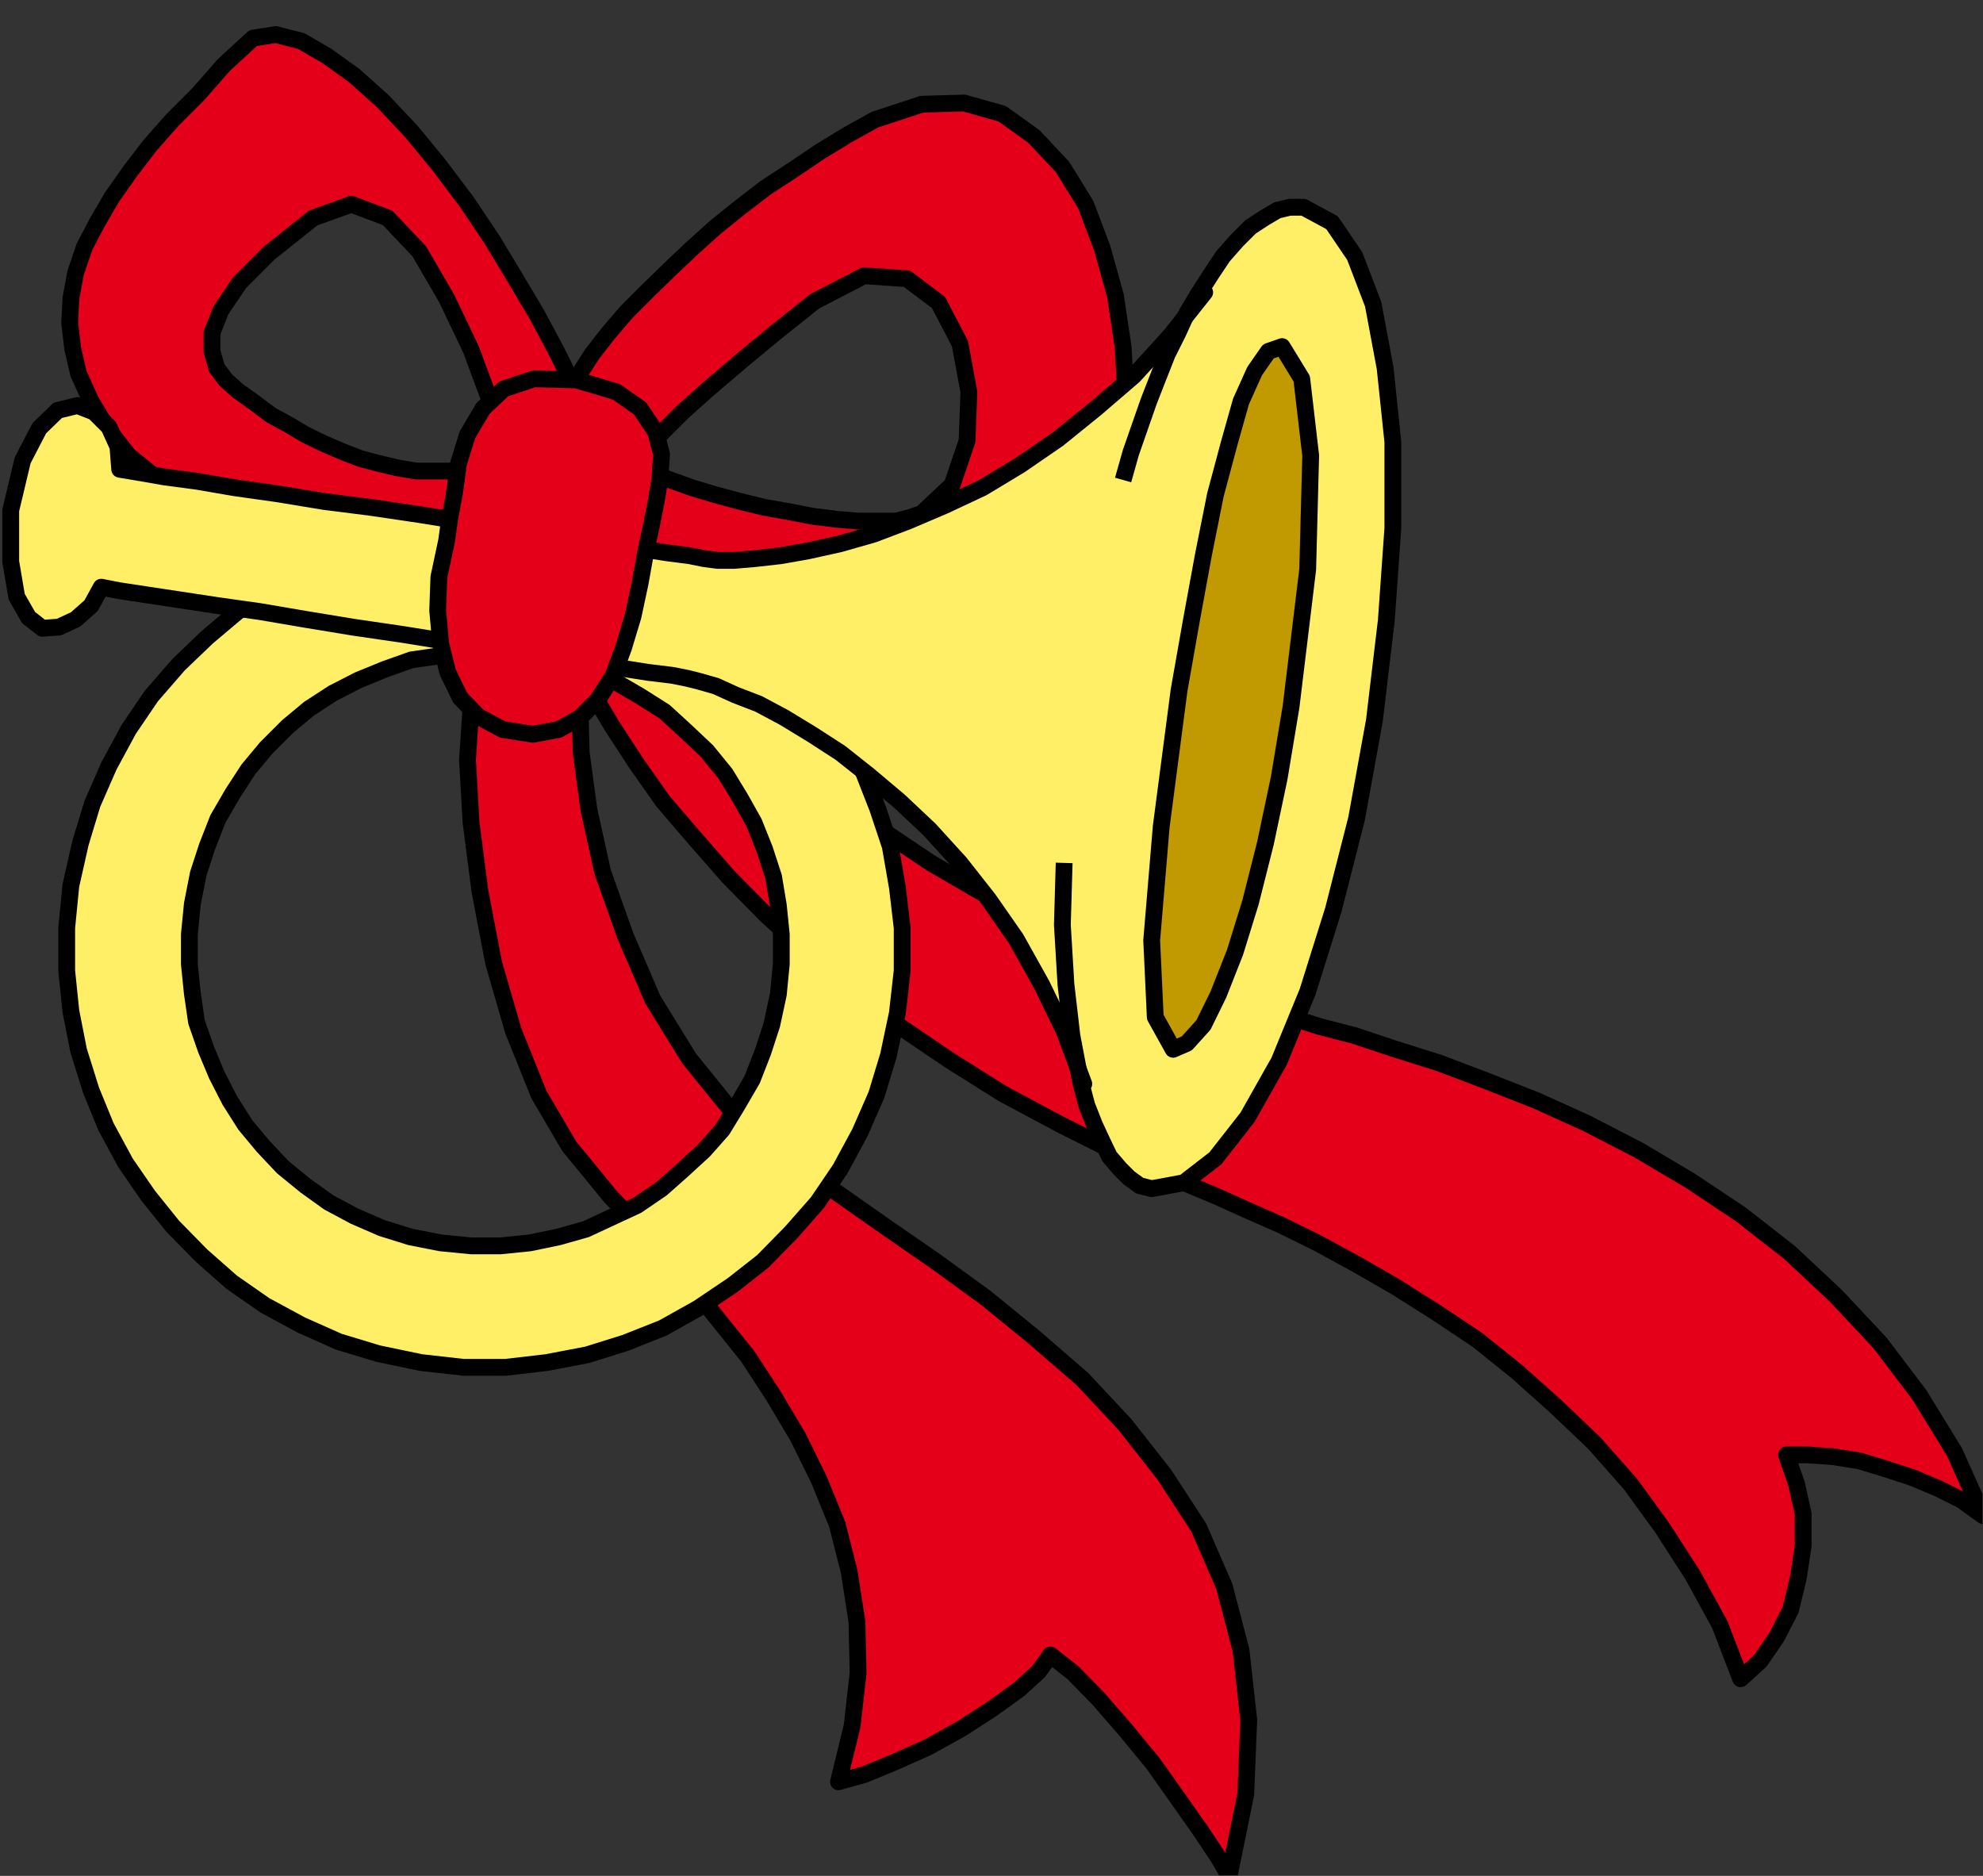 <?xml version="1.0" encoding="UTF-8" standalone="no"?>
<svg
   xmlns:ooo="http://xml.openoffice.org/svg/export"
   xmlns:dc="http://purl.org/dc/elements/1.1/"
   xmlns:cc="http://creativecommons.org/ns#"
   xmlns:rdf="http://www.w3.org/1999/02/22-rdf-syntax-ns#"
   xmlns:svg="http://www.w3.org/2000/svg"
   xmlns="http://www.w3.org/2000/svg"
   xmlns:sodipodi="http://sodipodi.sourceforge.net/DTD/sodipodi-0.dtd"
   xmlns:inkscape="http://www.inkscape.org/namespaces/inkscape"
   version="1.2"
   width="33.3mm"
   height="31.5mm"
   viewBox="0 0 3330 3150"
   preserveAspectRatio="xMidYMid"
   xml:space="preserve"
   id="svg107"
   sodipodi:docname="trumpet1.svg"
   style="fill-rule:evenodd;stroke-width:28.222;stroke-linejoin:round"
   inkscape:version="0.92.5 (2060ec1f9f, 2020-04-08)"><rect x="0" y="0" width="3330" height="3150" fill="#333333" stroke="none"/><sodipodi:namedview
   pagecolor="#ffffff"
   bordercolor="#666666"
   borderopacity="1"
   objecttolerance="10"
   gridtolerance="10"
   guidetolerance="10"
   inkscape:pageopacity="0"
   inkscape:pageshadow="2"
   inkscape:window-width="664"
   inkscape:window-height="487"
   id="namedview109"
   showgrid="false"
   inkscape:zoom="0.2102413"
   inkscape:cx="62.929135"
   inkscape:cy="59.527557"
   inkscape:window-x="0"
   inkscape:window-y="0"
   inkscape:window-maximized="0"
   inkscape:current-layer="svg107" />
 <defs
   class="ClipPathGroup"
   id="defs8">
  <clipPath
   id="presentation_clip_path"
   clipPathUnits="userSpaceOnUse">
   <rect
   x="0"
   y="0"
   width="21000"
   height="29700"
   id="rect2" />
  </clipPath>
  <clipPath
   id="presentation_clip_path_shrink"
   clipPathUnits="userSpaceOnUse">
   <rect
   x="21"
   y="29"
   width="20958"
   height="29641"
   id="rect5" />
  </clipPath>
 </defs>
 <defs
   class="TextShapeIndex"
   id="defs12">
  <g
   ooo:slide="id1"
   ooo:id-list="id3"
   id="g10" />
 </defs>
 <defs
   class="EmbeddedBulletChars"
   id="defs44">
  <g
   id="bullet-char-template-57356"
   transform="matrix(4.8828125e-4,0,0,-4.8828125e-4,0,0)">
   <path
   d="M 580,1141 1163,571 580,0 -4,571 Z"
   id="path14"
   inkscape:connector-curvature="0" />
  </g>
  <g
   id="bullet-char-template-57354"
   transform="matrix(4.8828125e-4,0,0,-4.8828125e-4,0,0)">
   <path
   d="M 8,1128 H 1137 V 0 H 8 Z"
   id="path17"
   inkscape:connector-curvature="0" />
  </g>
  <g
   id="bullet-char-template-10146"
   transform="matrix(4.8828125e-4,0,0,-4.8828125e-4,0,0)">
   <path
   d="M 174,0 602,739 174,1481 1456,739 Z M 1358,739 309,1346 659,739 Z"
   id="path20"
   inkscape:connector-curvature="0" />
  </g>
  <g
   id="bullet-char-template-10132"
   transform="matrix(4.8828125e-4,0,0,-4.8828125e-4,0,0)">
   <path
   d="M 2015,739 1276,0 H 717 l 543,543 H 174 v 393 h 1086 l -543,545 h 557 z"
   id="path23"
   inkscape:connector-curvature="0" />
  </g>
  <g
   id="bullet-char-template-10007"
   transform="matrix(4.8828125e-4,0,0,-4.8828125e-4,0,0)">
   <path
   d="m 0,-2 c -7,16 -16,29 -25,39 l 381,530 c -94,256 -141,385 -141,387 0,25 13,38 40,38 9,0 21,-2 34,-5 21,4 42,12 65,25 l 27,-13 111,-251 280,301 64,-25 24,25 c 21,-10 41,-24 62,-43 C 886,937 835,863 770,784 769,783 710,716 594,584 L 774,223 c 0,-27 -21,-55 -63,-84 l 16,-20 C 717,90 699,76 672,76 641,76 570,178 457,381 L 164,-76 c -22,-34 -53,-51 -92,-51 -42,0 -63,17 -64,51 -7,9 -10,24 -10,44 0,9 1,19 2,30 z"
   id="path26"
   inkscape:connector-curvature="0" />
  </g>
  <g
   id="bullet-char-template-10004"
   transform="matrix(4.8828125e-4,0,0,-4.8828125e-4,0,0)">
   <path
   d="M 285,-33 C 182,-33 111,30 74,156 52,228 41,333 41,471 c 0,78 14,145 41,201 34,71 87,106 158,106 53,0 88,-31 106,-94 l 23,-176 c 8,-64 28,-97 59,-98 l 735,706 c 11,11 33,17 66,17 42,0 63,-15 63,-46 V 965 c 0,-36 -10,-64 -30,-84 L 442,47 C 390,-6 338,-33 285,-33 Z"
   id="path29"
   inkscape:connector-curvature="0" />
  </g>
  <g
   id="bullet-char-template-9679"
   transform="matrix(4.8828125e-4,0,0,-4.8828125e-4,0,0)">
   <path
   d="M 813,0 C 632,0 489,54 383,161 276,268 223,411 223,592 c 0,181 53,324 160,431 106,107 249,161 430,161 179,0 323,-54 432,-161 108,-107 162,-251 162,-431 0,-180 -54,-324 -162,-431 C 1136,54 992,0 813,0 Z"
   id="path32"
   inkscape:connector-curvature="0" />
  </g>
  <g
   id="bullet-char-template-8226"
   transform="matrix(4.8828125e-4,0,0,-4.8828125e-4,0,0)">
   <path
   d="m 346,457 c -73,0 -137,26 -191,78 -54,51 -81,114 -81,188 0,73 27,136 81,188 54,52 118,78 191,78 73,0 134,-26 185,-79 51,-51 77,-114 77,-187 0,-75 -25,-137 -76,-188 -50,-52 -112,-78 -186,-78 z"
   id="path35"
   inkscape:connector-curvature="0" />
  </g>
  <g
   id="bullet-char-template-8211"
   transform="matrix(4.8828125e-4,0,0,-4.8828125e-4,0,0)">
   <path
   d="M -4,459 H 1135 V 606 H -4 Z"
   id="path38"
   inkscape:connector-curvature="0" />
  </g>
  <g
   id="bullet-char-template-61548"
   transform="matrix(4.8828125e-4,0,0,-4.8828125e-4,0,0)">
   <path
   d="m 173,740 c 0,163 58,303 173,419 116,115 255,173 419,173 163,0 302,-58 418,-173 116,-116 174,-256 174,-419 0,-163 -58,-303 -174,-418 C 1067,206 928,148 765,148 601,148 462,206 346,322 231,437 173,577 173,740 Z"
   id="path41"
   inkscape:connector-curvature="0" />
  </g>
 </defs>
 <g
   id="g49"
   transform="translate(-8835,-13275)">
  <g
   id="id2"
   class="Master_Slide">
   <g
   id="bg-id2"
   class="Background" />
   <g
   id="bo-id2"
   class="BackgroundObjects" />
  </g>
 </g>
 <g
   class="SlideGroup"
   id="g105"
   transform="translate(-8835,-13275)">
  <g
   id="g103">
   <g
   id="container-id1">
    <g
   id="id1"
   class="Slide"
   clip-path="url(#presentation_clip_path)">
     <g
   class="Page"
   id="g99">
      <g
   class="Graphic"
   id="g97">
       <g
   id="id3">
        <rect
   class="BoundingBox"
   x="8835"
   y="13275"
   width="3330"
   height="3150"
   id="rect51"
   style="fill:none;stroke:none" />
        <defs
   id="defs56">
         <clipPath
   id="clip_path_1"
   clipPathUnits="userSpaceOnUse">
          <path
   d="m 8835,13275 h 3329 v 3149 H 8835 Z"
   id="path53"
   inkscape:connector-curvature="0" />
         </clipPath>
        </defs>
        <g
   clip-path="url(#clip_path_1)"
   id="g94">
         <path
   d="m 10899,16425 28,-137 5,-125 -13,-117 -28,-107 -43,-99 -58,-89 -66,-84 -71,-76 -82,-71 -81,-66 -84,-61 -81,-56 -77,-54 -71,-50 -63,-49 -54,-48 -68,-84 -61,-99 -46,-107 -38,-107 -23,-104 -13,-96 -2,-79 12,-61 h -183 l -12,63 -6,89 6,105 15,116 23,120 33,114 43,107 51,87 33,40 35,43 44,46 45,51 49,56 45,56 49,61 43,66 41,69 35,71 31,76 20,79 13,84 2,86 -10,89 -23,94 43,-12 51,-21 56,-25 56,-31 51,-33 46,-33 33,-30 20,-28 38,30 43,44 46,53 46,56 41,58 38,54 30,45 z"
   id="path58"
   inkscape:connector-curvature="0"
   style="fill:#e50019;stroke:none" />
         <path
   d="m 10899,16425 v 0 l 28,-137 5,-125 -13,-117 -28,-107 -43,-99 -58,-89 -66,-84 -71,-76 -82,-71 -81,-66 -84,-61 -81,-56 -77,-54 -71,-50 -63,-49 -54,-48 v 0 l -68,-84 -61,-99 -46,-107 -38,-107 -23,-104 -13,-96 -2,-79 12,-61 h -183 v 0 l -12,63 -6,89 6,105 15,116 23,120 33,114 43,107 51,87 v 0 l 33,40 35,43 44,46 45,51 49,56 45,56 49,61 43,66 41,69 35,71 31,76 20,79 13,84 2,86 -10,89 -23,94 v 0 l 43,-12 51,-21 56,-25 56,-31 51,-33 46,-33 33,-30 20,-28 v 0 l 38,30 43,44 46,53 46,56 41,58 38,54 30,45 z"
   id="path60"
   inkscape:connector-curvature="0"
   style="fill:none;stroke:#000000" />
         <path
   d="m 11758,16094 -35,-91 -46,-84 -51,-79 -53,-73 -61,-69 -64,-61 -66,-59 -66,-53 -69,-46 -68,-43 -66,-38 -66,-36 -61,-30 -59,-26 -51,-23 -48,-20 -109,-48 -102,-51 -99,-53 -89,-56 -87,-59 -78,-61 -74,-61 -69,-63 -63,-64 -56,-64 -54,-63 -45,-64 -41,-63 -36,-61 -30,-61 -26,-59 145,-109 36,81 46,74 53,71 61,69 66,63 69,59 76,53 76,51 79,46 81,43 82,38 79,33 76,31 74,28 68,23 64,17 51,16 58,15 69,23 73,23 79,30 84,33 84,38 89,46 86,51 84,56 82,64 78,73 74,79 66,87 59,96 48,107 -36,-26 -40,-20 -43,-18 -46,-15 -43,-13 -44,-7 -43,-3 h -35 l 17,49 11,50 v 54 l -8,53 -13,54 -23,45 -28,41 z"
   id="path62"
   inkscape:connector-curvature="0"
   style="fill:#e50019;stroke:none" />
         <path
   d="m 11758,16094 v 0 l -35,-91 -46,-84 -51,-79 -53,-73 -61,-69 -64,-61 -66,-59 -66,-53 -69,-46 -68,-43 -66,-38 -66,-36 -61,-30 -59,-26 -51,-23 -48,-20 v 0 l -109,-48 -102,-51 -99,-53 -89,-56 -87,-59 -78,-61 -74,-61 -69,-63 -63,-64 -56,-64 -54,-63 -45,-64 -41,-63 -36,-61 -30,-61 -26,-59 145,-109 v 0 l 36,81 46,74 53,71 61,69 66,63 69,59 76,53 76,51 79,46 81,43 82,38 79,33 76,31 74,28 68,23 64,17 v 0 l 51,16 58,15 69,23 73,23 79,30 84,33 84,38 89,46 86,51 84,56 82,64 78,73 74,79 66,87 59,96 48,107 v 0 l -36,-26 -40,-20 -43,-18 -46,-15 -43,-13 -44,-7 -43,-3 h -35 v 0 l 17,49 11,50 v 54 l -8,53 -13,54 -23,45 -28,41 z"
   id="path64"
   inkscape:connector-curvature="0"
   style="fill:none;stroke:#000000" />
         <path
   d="m 9755,14005 13,-33 18,-33 20,-33 23,-36 28,-36 30,-35 36,-36 36,-35 38,-36 40,-36 41,-33 43,-33 46,-30 46,-31 46,-28 45,-25 79,-26 71,-2 64,18 53,38 48,51 39,63 28,74 22,79 13,86 5,87 -2,84 -13,81 -20,76 -28,66 -36,54 -46,40 -53,28 -59,16 -63,5 -66,-5 -69,-11 -68,-17 -72,-23 -66,-26 -66,-28 -58,-30 -56,-28 -48,-28 -41,-23 -31,-20 -20,-13 -10,-8 114,-106 21,12 25,16 31,12 35,13 36,13 40,12 41,11 41,10 40,7 41,8 41,5 35,3 h 33 31 l 23,-6 20,-7 51,-48 25,-74 3,-82 -15,-81 -36,-69 -53,-40 -72,-5 -83,43 -64,51 -58,48 -54,46 -46,41 -38,38 -30,33 -23,28 -15,20 z"
   id="path66"
   inkscape:connector-curvature="0"
   style="fill:#e50019;stroke:none" />
         <path
   d="m 9755,14005 v 0 l 13,-33 18,-33 20,-33 23,-36 28,-36 30,-35 36,-36 36,-35 38,-36 40,-36 41,-33 43,-33 46,-30 46,-31 46,-28 45,-25 v 0 l 79,-26 71,-2 64,18 53,38 48,51 39,63 28,74 22,79 13,86 5,87 -2,84 -13,81 -20,76 -28,66 -36,54 -46,40 v 0 l -53,28 -59,16 -63,5 -66,-5 -69,-11 -68,-17 -72,-23 -66,-26 -66,-28 -58,-30 -56,-28 -48,-28 -41,-23 -31,-20 -20,-13 -10,-8 114,-106 v 0 l 21,12 25,16 31,12 35,13 36,13 40,12 41,11 41,10 40,7 41,8 41,5 35,3 h 33 31 l 23,-6 20,-7 v 0 l 51,-48 25,-74 3,-82 -15,-81 -36,-69 -53,-40 -72,-5 -83,43 v 0 l -64,51 -58,48 -54,46 -46,41 -38,38 -30,33 -23,28 -15,20 z"
   id="path68"
   inkscape:connector-curvature="0"
   style="fill:none;stroke:#000000" />
         <path
   d="m 9834,14038 -5,-31 -13,-40 -20,-49 -28,-56 -31,-58 -38,-64 -38,-63 -43,-64 -46,-61 -46,-56 -48,-51 -48,-43 -46,-33 -43,-25 -43,-11 -38,6 -49,45 -43,49 -43,43 -38,43 -33,43 -31,44 -25,43 -21,40 -15,44 -8,43 -2,41 5,43 10,43 21,46 27,45 36,46 53,43 56,39 59,28 58,22 59,18 61,13 58,8 56,2 h 56 l 51,-2 48,-5 43,-8 36,-8 33,-7 23,-8 18,-8 -82,-132 -35,13 -33,8 -36,7 -33,3 h -33 -33 l -30,-5 -34,-8 -30,-8 -31,-12 -30,-13 -31,-15 -27,-16 -31,-17 -28,-21 -28,-20 -20,-18 -15,-20 -8,-28 v -31 l 15,-38 31,-46 50,-50 74,-59 64,-23 61,23 53,56 46,79 41,86 33,89 22,77 13,53 z"
   id="path70"
   inkscape:connector-curvature="0"
   style="fill:#e50019;stroke:none" />
         <path
   d="m 9834,14038 v 0 l -5,-31 -13,-40 -20,-49 -28,-56 -31,-58 -38,-64 -38,-63 -43,-64 -46,-61 -46,-56 -48,-51 -48,-43 -46,-33 -43,-25 -43,-11 -38,6 v 0 l -49,45 -43,49 -43,43 -38,43 -33,43 -31,44 -25,43 -21,40 -15,44 -8,43 -2,41 5,43 10,43 21,46 27,45 36,46 v 0 l 53,43 56,39 59,28 58,22 59,18 61,13 58,8 56,2 h 56 l 51,-2 48,-5 43,-8 36,-8 33,-7 23,-8 18,-8 -82,-132 v 0 l -35,13 -33,8 -36,7 -33,3 h -33 -33 l -30,-5 -34,-8 -30,-8 -31,-12 -30,-13 -31,-15 -27,-16 -31,-17 -28,-21 -28,-20 v 0 l -20,-18 -15,-20 -8,-28 v -31 l 15,-38 31,-46 50,-50 74,-59 v 0 l 64,-23 61,23 53,56 46,79 41,86 33,89 22,77 13,53 z"
   id="path72"
   inkscape:connector-curvature="0"
   style="fill:none;stroke:#000000" />
         <path
   d="m 9158,14793 10,-51 15,-46 18,-46 25,-43 26,-40 30,-36 36,-36 36,-30 40,-26 43,-22 44,-18 45,-16 49,-7 48,-5 h 51 l 51,5 30,-201 -71,-8 h -71 l -69,8 -66,13 -66,20 -61,25 -61,34 -56,35 -51,43 -48,46 -46,53 -38,56 -33,61 -28,64 -20,66 -16,71 -7,71 v 72 l 7,68 13,66 21,67 25,61 33,61 38,55 41,51 48,49 51,45 56,39 61,33 63,28 66,20 72,15 71,8 h 71 l 69,-8 68,-13 64,-20 63,-25 59,-33 58,-39 51,-40 48,-49 44,-50 38,-56 33,-61 28,-64 20,-66 15,-71 8,-71 v -72 l -8,-68 -12,-69 -21,-63 -25,-64 -33,-58 -36,-59 -43,-51 -46,-48 -53,-43 -56,-38 -61,-33 -64,-28 -66,-21 -71,-15 -30,201 51,10 45,15 46,18 43,25 41,26 36,33 35,33 31,38 25,41 23,41 18,45 15,46 8,48 5,49 v 50 l -5,51 -11,51 -15,46 -18,46 -25,43 -25,41 -31,35 -36,33 -35,31 -41,28 -43,20 -43,20 -46,13 -48,10 -49,5 h -50 l -51,-5 -51,-10 -48,-15 -46,-20 -43,-23 -39,-28 -38,-31 -33,-35 -30,-36 -26,-41 -22,-43 -18,-43 -16,-46 -7,-48 -5,-49 v -50 z"
   id="path74"
   inkscape:connector-curvature="0"
   style="fill:#ffef66;stroke:none" />
         <path
   d="m 9158,14793 v 0 l 10,-51 15,-46 18,-46 25,-43 26,-40 30,-36 36,-36 36,-30 40,-26 43,-22 44,-18 45,-16 49,-7 48,-5 h 51 l 51,5 30,-201 v 0 l -71,-8 h -71 l -69,8 -66,13 -66,20 -61,25 -61,34 -56,35 -51,43 -48,46 -46,53 -38,56 -33,61 -28,64 -20,66 -16,71 v 0 l -7,71 v 72 l 7,68 13,66 21,67 25,61 33,61 38,55 41,51 48,49 51,45 56,39 61,33 63,28 66,20 72,15 v 0 l 71,8 h 71 l 69,-8 68,-13 64,-20 63,-25 59,-33 58,-39 51,-40 48,-49 44,-50 38,-56 33,-61 28,-64 20,-66 15,-71 v 0 l 8,-71 v -72 l -8,-68 -12,-69 -21,-63 -25,-64 -33,-58 -36,-59 -43,-51 -46,-48 -53,-43 -56,-38 -61,-33 -64,-28 -66,-21 -71,-15 -30,201 v 0 l 51,10 45,15 46,18 43,25 41,26 36,33 35,33 31,38 25,41 23,41 18,45 15,46 8,48 5,49 v 50 l -5,51 v 0 l -11,51 -15,46 -18,46 -25,43 -25,41 -31,35 -36,33 -35,31 -41,28 -43,20 -43,20 -46,13 -48,10 -49,5 h -50 l -51,-5 v 0 l -51,-10 -48,-15 -46,-20 -43,-23 -39,-28 -38,-31 -33,-35 -30,-36 -26,-41 -22,-43 -18,-43 -16,-46 -7,-48 -5,-49 v -50 z"
   id="path76"
   inkscape:connector-curvature="0"
   style="fill:none;stroke:#000000" />
         <path
   d="m 10846,13771 23,-36 20,-30 23,-26 23,-23 23,-15 22,-13 21,-5 h 23 l 48,26 38,56 31,81 20,107 13,124 v 145 l -11,155 -20,168 -30,165 -39,153 -43,137 -48,117 -53,94 -54,69 -53,41 -54,10 -20,-5 -18,-13 -15,-15 -18,-21 -12,-25 -13,-28 -13,-33 -10,-38 5,2 -33,-89 -38,-78 -43,-77 -46,-66 -48,-61 -51,-56 -51,-48 -51,-43 -48,-38 -48,-31 -46,-28 -43,-23 -39,-15 -33,-15 -28,-8 -20,-5 -25,-5 -41,-5 -51,-8 -61,-10 -69,-10 -73,-13 -79,-10 -81,-13 -82,-12 -79,-13 -76,-13 -71,-10 -66,-10 -53,-8 -46,-7 -31,-6 -17,31 -26,23 -28,13 -28,2 -23,-18 -20,-35 -10,-59 v -86 l 20,-84 28,-54 31,-30 33,-8 28,11 25,25 15,33 3,38 30,5 46,8 53,7 64,11 71,10 79,13 79,10 81,12 81,13 79,13 74,10 69,10 61,10 50,8 39,5 25,5 23,3 h 28 l 35,-3 44,-5 45,-8 54,-12 56,-16 58,-22 61,-26 64,-30 63,-38 64,-44 63,-51 64,-55 61,-67 58,-73 z"
   id="path78"
   inkscape:connector-curvature="0"
   style="fill:#ffef66;stroke:none" />
         <path
   d="m 10846,13771 v 0 l 23,-36 20,-30 23,-26 23,-23 23,-15 22,-13 21,-5 h 23 v 0 l 48,26 38,56 31,81 20,107 13,124 v 145 l -11,155 -20,168 v 0 l -30,165 -39,153 -43,137 -48,117 -53,94 -54,69 -53,41 -54,10 v 0 l -20,-5 -18,-13 -15,-15 -18,-21 -12,-25 -13,-28 -13,-33 -10,-38 5,2 v 0 l -33,-89 -38,-78 -43,-77 -46,-66 -48,-61 -51,-56 -51,-48 -51,-43 -48,-38 -48,-31 -46,-28 -43,-23 -39,-15 -33,-15 -28,-8 -20,-5 v 0 l -25,-5 -41,-5 -51,-8 -61,-10 -69,-10 -73,-13 -79,-10 -81,-13 -82,-12 -79,-13 -76,-13 -71,-10 -66,-10 -53,-8 -46,-7 -31,-6 v 0 l -17,31 -26,23 -28,13 -28,2 -23,-18 -20,-35 -10,-59 v -86 0 l 20,-84 28,-54 31,-30 33,-8 28,11 25,25 15,33 3,38 v 0 l 30,5 46,8 53,7 64,11 71,10 79,13 79,10 81,12 81,13 79,13 74,10 69,10 61,10 50,8 39,5 25,5 v 0 l 23,3 h 28 l 35,-3 44,-5 45,-8 54,-12 56,-16 58,-22 61,-26 64,-30 63,-38 64,-44 63,-51 64,-55 61,-67 58,-73 z"
   id="path80"
   inkscape:connector-curvature="0"
   style="fill:none;stroke:#000000" />
         <path
   d="m 10805,15037 -30,-54 -6,-129 16,-191 30,-229 21,-119 20,-109 20,-100 23,-86 20,-71 23,-51 23,-33 23,-8 33,54 15,129 -5,191 -28,231 -20,120 -23,109 -25,99 -26,84 -28,71 -25,51 -28,31 z"
   id="path82"
   inkscape:connector-curvature="0"
   style="fill:#c19900;stroke:none" />
         <path
   d="m 10805,15037 v 0 l -30,-54 -6,-129 16,-191 30,-229 v 0 l 21,-119 20,-109 20,-100 23,-86 20,-71 23,-51 23,-33 23,-8 v 0 l 33,54 15,129 -5,191 -28,231 v 0 l -20,120 -23,109 -25,99 -26,84 -28,71 -25,51 -28,31 z"
   id="path84"
   inkscape:connector-curvature="0"
   style="fill:none;stroke:#000000" />
         <path
   d="m 10650,15093 v 0 l -15,-79 -10,-86 -6,-100 3,-104"
   id="path86"
   inkscape:connector-curvature="0"
   style="fill:none;stroke:#000000" />
         <path
   d="m 10721,14081 v 0 l 13,-46 15,-43 15,-43 16,-41 15,-38 18,-36 15,-33 18,-30"
   id="path88"
   inkscape:connector-curvature="0"
   style="fill:none;stroke:#000000" />
         <path
   d="m 9803,13913 67,20 40,28 26,39 10,38 -3,43 -7,41 -8,40 -8,36 -10,56 -12,56 -16,53 -17,46 -26,41 -30,30 -36,20 -43,8 -51,-8 -41,-22 -30,-31 -21,-43 -12,-48 -5,-56 2,-56 13,-61 5,-36 8,-43 7,-51 15,-48 26,-44 35,-33 51,-17 z"
   id="path90"
   inkscape:connector-curvature="0"
   style="fill:#e50019;stroke:none" />
         <path
   d="m 9803,13913 v 0 l 67,20 40,28 26,39 10,38 -3,43 -7,41 -8,40 -8,36 v 0 l -10,56 -12,56 -16,53 -17,46 -26,41 -30,30 -36,20 -43,8 v 0 l -51,-8 -41,-22 -30,-31 -21,-43 -12,-48 -5,-56 2,-56 13,-61 v 0 l 5,-36 8,-43 7,-51 15,-48 26,-44 35,-33 51,-17 z"
   id="path92"
   inkscape:connector-curvature="0"
   style="fill:none;stroke:#000000" />
        </g>
       </g>
      </g>
     </g>
    </g>
   </g>
  </g>
 </g>
</svg>